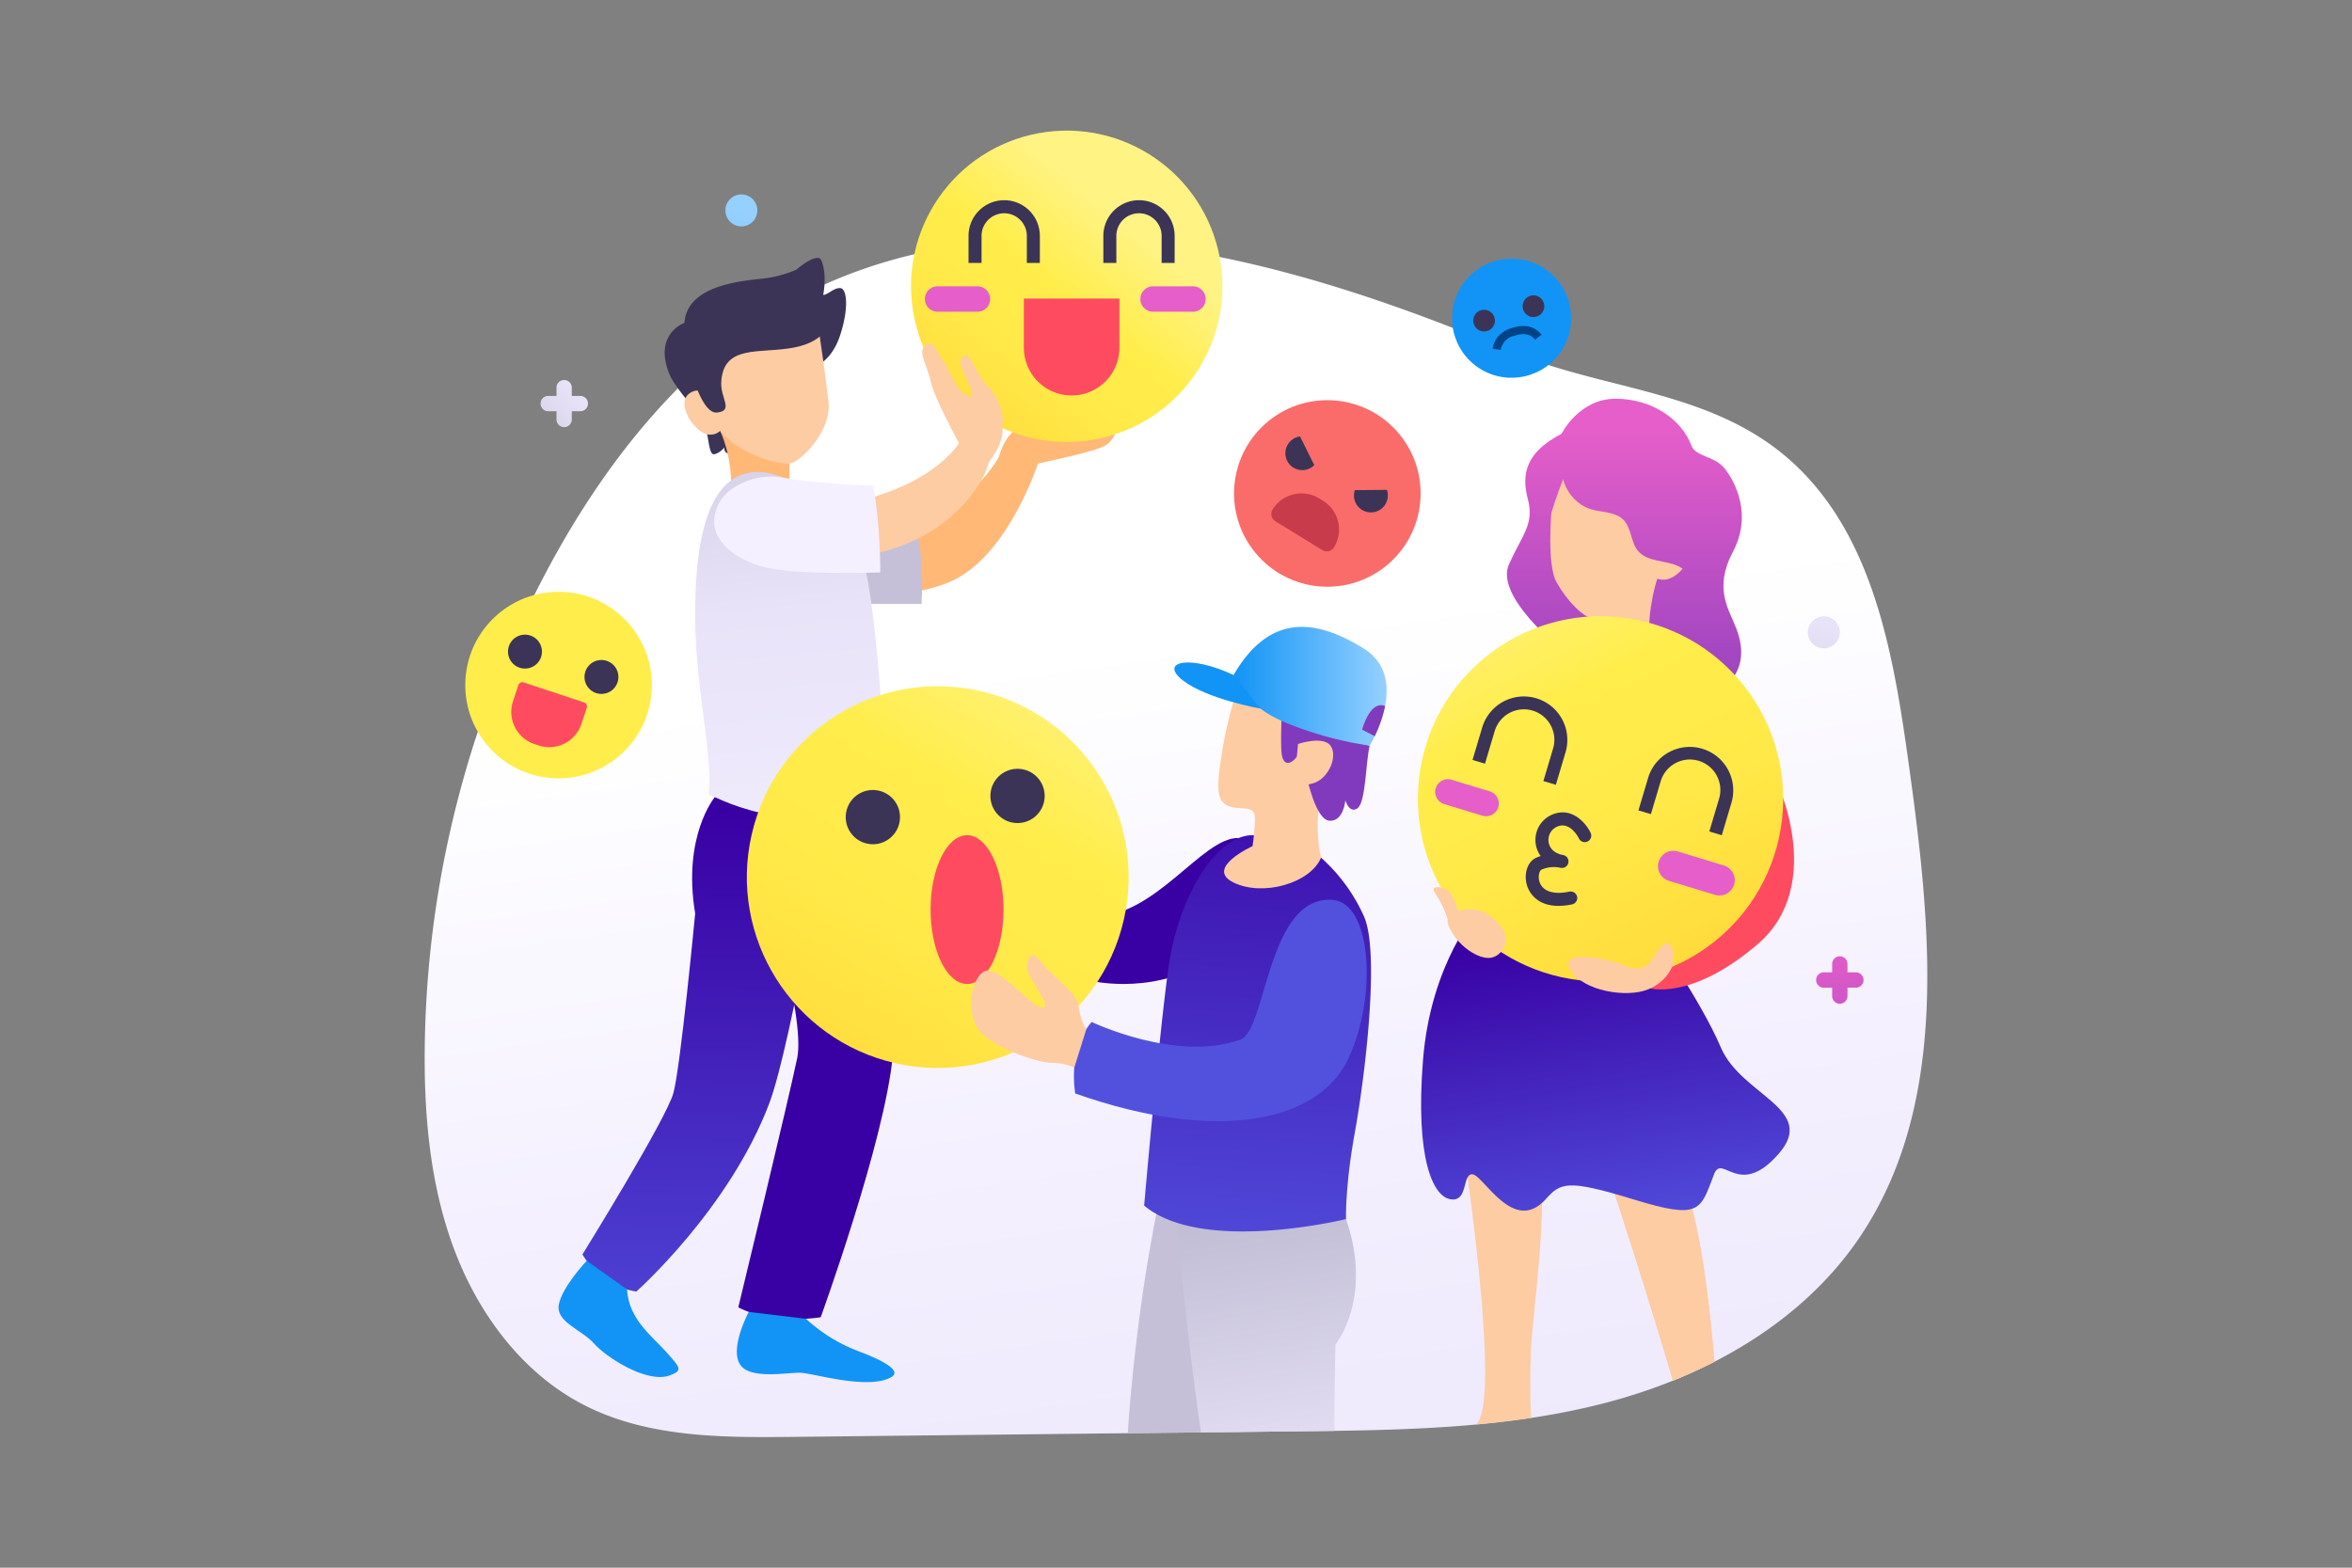<svg xmlns="http://www.w3.org/2000/svg" xmlns:xlink="http://www.w3.org/1999/xlink" width="900" height="600" viewBox="0 0 900 600">
  <rect x="0" y="0" width="900" height="600" fill="#808080" stroke="none"/>
  <defs>
    <linearGradient id="a" x1="484.091" y1="1121.459" x2="440.679" y2="273.978" gradientTransform="matrix(0.996, -0.091, 0.091, 0.996, -33.464, 15.065)" gradientUnits="userSpaceOnUse">
      <stop offset="0" stop-color="#3900a3"/>
      <stop offset="0" stop-color="#bebad1"/>
      <stop offset="0.46" stop-color="#e8e3f8"/>
      <stop offset="0.781" stop-color="#f4f0ff"/>
      <stop offset="1" stop-color="#fff"/>
    </linearGradient>
    <linearGradient id="b" x1="346.672" y1="184.508" x2="428.881" y2="84.381" gradientTransform="translate(35.656 -90.035) rotate(13.157)" gradientUnits="userSpaceOnUse">
      <stop offset="0" stop-color="#ffc62b"/>
      <stop offset="0.027" stop-color="#ffc92d"/>
      <stop offset="0.261" stop-color="#ffdd3e"/>
      <stop offset="0.494" stop-color="#ffe948"/>
      <stop offset="0.727" stop-color="#ffed4b"/>
      <stop offset="1" stop-color="#fff383"/>
    </linearGradient>
    <linearGradient id="c" data-name="New Gradient Swatch copy 4" x1="271.773" y1="309.671" x2="268.341" y2="546.429" gradientUnits="userSpaceOnUse">
      <stop offset="0" stop-color="#3900a3"/>
      <stop offset="1" stop-color="#5251de"/>
    </linearGradient>
    <linearGradient id="d" data-name="New Gradient Swatch" x1="286.141" y1="93.419" x2="312.5" y2="374.138" gradientUnits="userSpaceOnUse">
      <stop offset="0" stop-color="#3900a3"/>
      <stop offset="0" stop-color="#bebad1"/>
      <stop offset="0.499" stop-color="#e8e3f8"/>
      <stop offset="1" stop-color="#f4f0ff"/>
    </linearGradient>
    <clipPath id="e">
      <path d="M442.657,94.246c-46.337-6.374-95.22-2.61-136.642,19.3-39.9,21.1-70.2,57.553-92.583,97.262a398.529,398.529,0,0,0-50.9,189.8c-.322,26.35,2.062,53.134,11.338,77.768s26.04,47.077,49.1,59.1c24.52,12.778,53.275,12.761,80.777,12.458l192.9-2.125c39.54-.435,79.531-.929,117.805-10.923s75.26-30.593,97.486-63.832c34.146-51.065,27.011-118.853,18.514-180.159-5.684-41.01-12.97-85.325-42.428-113.946C657.421,149.2,615.4,150.033,578.452,134.6,534.727,116.334,489.727,100.72,442.657,94.246Z" fill="none"/>
    </clipPath>
    <linearGradient id="f" x1="601.321" y1="354.687" x2="622.071" y2="479.191" xlink:href="#c"/>
    <linearGradient id="g" data-name="New Gradient Swatch copy 2" x1="621.575" y1="297.259" x2="621.575" y2="165.099" gradientUnits="userSpaceOnUse">
      <stop offset="0" stop-color="#813abe"/>
      <stop offset="1" stop-color="#e55ec9"/>
    </linearGradient>
    <linearGradient id="h" x1="624.969" y1="297.259" x2="624.969" y2="165.099" xlink:href="#g"/>
    <linearGradient id="i" x1="665.12" y1="413.964" x2="568.155" y2="213.711" gradientTransform="translate(781.36 -357.929) rotate(77.743)" xlink:href="#b"/>
    <linearGradient id="j" x1="479.801" y1="455.91" x2="515.696" y2="684.744" xlink:href="#d"/>
    <linearGradient id="k" x1="488.943" y1="269.451" x2="477.033" y2="500.499" xlink:href="#c"/>
    <linearGradient id="l" data-name="New Gradient Swatch copy 3" x1="472.036" y1="262.654" x2="530.596" y2="262.654" gradientUnits="userSpaceOnUse">
      <stop offset="0" stop-color="#1194f6"/>
      <stop offset="1" stop-color="#95d0ff"/>
    </linearGradient>
    <linearGradient id="m" x1="285.016" y1="461.437" x2="409.384" y2="249.591" gradientTransform="translate(606.171 -88.895) rotate(77.13)" xlink:href="#b"/>
    <linearGradient id="n" x1="186.075" y1="183.858" x2="255.077" y2="115.788" xlink:href="#d"/>
    <linearGradient id="o" x1="716.792" y1="474.886" x2="701.872" y2="358.328" xlink:href="#g"/>
    <linearGradient id="p" x1="253.522" y1="189.901" x2="283.361" y2="81.735" xlink:href="#l"/>
    <linearGradient id="q" x1="682.976" y1="317.274" x2="714.254" y2="159.528" xlink:href="#d"/>
  </defs>
  <g>
    <path d="M442.657,94.246c-46.337-6.374-95.22-2.61-136.642,19.3-39.9,21.1-70.2,57.553-92.583,97.262a398.529,398.529,0,0,0-50.9,189.8c-.322,26.35,2.062,53.134,11.338,77.768s26.04,47.077,49.1,59.1c24.52,12.778,53.275,12.761,80.777,12.458l192.9-2.125c39.54-.435,79.531-.929,117.805-10.923s75.26-30.593,97.486-63.832c34.146-51.065,27.011-118.853,18.514-180.159-5.684-41.01-12.97-85.325-42.428-113.946C657.421,149.2,615.4,150.033,578.452,134.6,534.727,116.334,489.727,100.72,442.657,94.246Z" fill="url(#a)"/>
    <g>
      <path d="M397.165,177.409S386.8,209.53,366.938,220.956c-8.824,5.077-21.711,6.248-21.711,6.248V205.726s26.512-12.411,37-30.85c0,0,2.789-11.027,9.53-11.389s36.388-1.265,36.388-1.265-1.447,6.146-5.243,8.316S405.237,175.6,397.165,177.409Z" fill="#ffb876"/>
      <path d="M349.522,200.848s4.3,6.44,3.124,30.261H321.015l2.738-22.09Z" fill="#c5c0d8"/>
      <circle cx="408.193" cy="109.578" r="59.578" transform="translate(-14.227 95.788) rotate(-13.157)" fill="url(#b)"/>
      <path d="M449.48,100.638H444.5V90.384a8.665,8.665,0,1,0-17.329,0v10.254H422.2V90.384a13.643,13.643,0,1,1,27.285,0Z" fill="#3b3457"/>
      <path d="M397.9,100.638h-4.978V90.384a8.665,8.665,0,1,0-17.329,0v10.254h-4.978V90.384a13.643,13.643,0,1,1,27.285,0Z" fill="#3b3457"/>
      <path d="M391.78,114.261v18.8a18.283,18.283,0,0,0,18.283,18.283h0a18.283,18.283,0,0,0,18.284-18.283v-18.8Z" fill="#ff4b60"/>
      <path d="M441.237,119.311h15.249a4.867,4.867,0,0,0,4.867-4.867h0a4.867,4.867,0,0,0-4.867-4.866H441.237a4.867,4.867,0,0,0-4.867,4.866h0A4.867,4.867,0,0,0,441.237,119.311Z" fill="#e55ec9"/>
      <path d="M358.781,119.311H374.03a4.867,4.867,0,0,0,4.867-4.867h0a4.867,4.867,0,0,0-4.867-4.866H358.781a4.867,4.867,0,0,0-4.867,4.866h0A4.867,4.867,0,0,0,358.781,119.311Z" fill="#e55ec9"/>
      <path d="M336.9,305.069s7.786,66.287,4.721,98.974-27.579,100.1-27.579,100.1-18.1,3.162-31.524-3.782c0,0,19.163-79.151,22.534-95.4S291.2,333.051,291.2,333.051V305.87Z" fill="#3900a3"/>
      <path d="M273.538,305.069s-12.486,14.8-7.531,44.56c0,0-5.578,58.641-8.325,68.7s-34.8,61.773-34.8,61.773,6.411,11.933,20.6,14.222c0,0,35.44-31.4,50.826-71.889,8.7-22.9,23.915-115.339,23.915-115.339Z" fill="url(#c)"/>
      <path d="M311.616,140.365s6.566-1.783,9.943-12.287,2.438-17.634,0-17.821-4.878,2.626-6.566,2.626c0,0,1.653-7.71-.75-13.318-1.126-2.627-7.129,1.5-9.38,3.564a43.471,43.471,0,0,1-13.661,3.564c-8.474.938-28.374,2.814-29.3,16.882,0,0-11.946,4.162-5.807,19.509,2.251,5.628,11.81,15.382,13.47,19.322s1.537,11.63,3.6,11.442,4.063-2.626,4.063-2.626-.686,2.258,2.5,2.63,6.565-12.009,6.565-12.009Z" fill="#3b3457"/>
      <path d="M275.542,164.9s4.935,9.509,4.185,23.953l22.323-2.626V168.971Z" fill="#ffb876"/>
      <path d="M313.169,125.28s2.733,18.191,3.872,28.684-9.794,21.881-14.122,23.247-25.282-4.328-30.521-17.538L266.021,135.3Z" fill="#fdcca3"/>
      <path d="M277.224,161.843s-.938,4.877-6,4.5-12.006-10.68-8.254-15,10.88,0,10.88,0Z" fill="#fdcca3"/>
      <path d="M317.123,122.825s-.066,7.5-13.01,10.13-27.646-1.544-28.138,13.694c-.187,5.815,4.877,10.674-1.688,11.246s-11.443-21.564-11.443-21.564l3.177-6.19Z" fill="#3b3457"/>
      <path d="M288.8,180.644c-19.538,1.248-23.044,30.609-22.775,57.112s6.987,52.633,5.121,66.072c0,0,31.356,18.291,68.311,4.106,0,0-2.986-73.164-9.332-94.068S300.477,179.9,288.8,180.644Z" fill="url(#d)"/>
      <path d="M366.938,169.6s-8.17,14.113-35.5,21.374l2.247,21.105s16.362-2.517,29.578-13.845,15.1-21.355,15.1-21.355,7.866-9.482,4.4-15.775-8.5-8.506-12.586-9.76-6.608-9.435-9.126-12.9-3.776-8.811-6.922-6.293.529,7.107,1.888,13.53S366.938,169.6,366.938,169.6Z" fill="#fdcca3"/>
      <path d="M275.542,191.842c-7.529,12.968,4.932,22.4,17.624,25.384s43.674,1.866,43.674,1.866.088-19.081-2.756-33.244c0,0-22.688-.711-33.988-2.958S278.628,186.526,275.542,191.842Z" fill="#f4f0ff"/>
      <path d="M370.875,160.83s2.8-6.9,0-13.616-4.847-9.159-2.077-10.926,5.077,7.926,8.769,11.157,9.693,14.308,3.462,20.078S370.875,160.83,370.875,160.83Z" fill="#fdcca3"/>
      <path d="M224.507,482.548s-9.337,9.857-10.656,16.671,8.793,9.672,13.409,14.948,20.2,15.314,28.8,12.309c5.508-1.925,4.176-3.077-1.1-9.012s-14.417-12.514-15.012-23.952Z" fill="#1194f6"/>
      <path d="M286.523,502.107s-8.476,15.732-2.331,21.292c4.616,4.176,16.926,1.978,21.762,1.978s26.264,6.846,35.17,1.649c3.957-2.308-2.858-6.265-12.969-10A62.443,62.443,0,0,1,308.4,504.737Z" fill="#1194f6"/>
    </g>
    <g clip-path="url(#e)">
      <g>
        <path d="M614.3,445.909s19.4,59.026,28.455,91.763c2.483,8.977-5.432,14.626-18.289,18.637s-14.5,8.658.54,8.385a278.541,278.541,0,0,0,36.362-3.281c6.835-1.094-2.661-14.891-3.754-22.82s-4.3-67.749-14.144-87.26Z" fill="#fdcca3"/>
        <path d="M614.3,445.909s19.4,59.026,28.455,91.763c2.483,8.977-5.432,14.626-18.289,18.637s-14.5,8.658.54,8.385a278.541,278.541,0,0,0,36.362-3.281c6.835-1.094-2.661-14.891-3.754-22.82s-4.3-67.749-14.144-87.26Z" fill="#fdcca3"/>
        <path d="M561.277,448.526s11.829,81.324,4.731,94.927-37.556,13.9-35.486,19.222,29.132,1.383,39.626,2.556c14.787,1.654,17.466-.232,16.283-13.836a278.032,278.032,0,0,1-.5-36.627c.6-10.414,4.918-41.7,4.031-62.4l-22.179-17.448Z" fill="#fdcca3"/>
        <path d="M565.735,348.264s-18.277,20.078-21.228,57.551,3.729,52.154,10.614,53.2,4.262-10.181,8.457-9.548,15.645,23.013,27.791,9.617c5.768-6.362,7.947-7.935,33.6-.069s25.6,4.389,30.9-9.548c3.146-8.28,9.438,9.548,24.645-7.756s-14.158-22.36-22.024-40.806-26.5-44.684-26.5-44.684Z" fill="url(#f)"/>
        <path d="M669.905,281.913c12.628,15.487,28.626,57.224,2.7,79.424s-42.01,16.761-42.01,16.761Z" fill="#ff4b60"/>
        <path d="M597.527,166.01s6.676-13.4,20.634-13.4,25.275,7.847,29.032,17.865c1.675,4.467,8.933,3.908,12.841,8.933s10.608,17.531,3.07,31.8-1.4,22.08,1.4,29.617,3.629,17.308-8.1,24.845-63.183-20.936-63.183-20.936-20.842-17.587-15.817-28.753,9.77-15.353,7.258-24.845S583.592,173.268,597.527,166.01Z" fill="url(#g)"/>
        <path d="M593.62,196.371s-1.71,19.793,1.955,26.39,10.507,14.416,15.638,14.416,19.792-7.086,22.48-14.172,4.887-23.7,4.887-23.7-9.279-30.3-30.543-30.3C601.684,169.005,593.62,196.371,593.62,196.371Z" fill="#fdcca3"/>
        <path d="M631.983,220.073s4.4,4.643,10.507-.977,9.565-16.25,1.5-18.205-10.3,4.766-10.3,4.766Z" fill="#fdcca3"/>
        <path d="M633.693,223.005s-4.642,15.394-1.71,27.367l-21.992-1.222-.977-21.258Z" fill="#fdcca3"/>
        <path d="M652.411,230.824c-4.47-1.709-4.185-8.282-7.283-11.93-4.362-5.135-13.727-2.805-18.183-7.86-2.978-3.378-2.575-8.882-5.736-12.089-3.068-3.112-8.074-2.774-12.27-4-7.885-2.295-13.047-11.441-10.939-19.378l8.437-10.4,27.256,10.887,18.718,27.032Z" fill="url(#h)"/>
        <circle cx="612.7" cy="305.705" r="69.908" transform="matrix(0.212, -0.977, 0.977, 0.212, 183.887, 839.537)" fill="url(#i)"/>
        <path d="M638.615,337.123l17.621,5.356a5.879,5.879,0,0,0,7.333-3.915h0a5.878,5.878,0,0,0-3.915-7.333l-17.621-5.355a5.878,5.878,0,0,0-7.332,3.914h0A5.877,5.877,0,0,0,638.615,337.123Z" fill="#e55ec9"/>
        <path d="M552.645,307.749l14.59,4.434a4.867,4.867,0,0,0,6.072-3.241h0a4.868,4.868,0,0,0-3.241-6.072l-14.59-4.434a4.867,4.867,0,0,0-6.072,3.241h0A4.867,4.867,0,0,0,552.645,307.749Z" fill="#e55ec9"/>
        <path d="M625.008,564.694a278.541,278.541,0,0,0,36.362-3.281c3.561-.57,2.687-4.59.88-9.43a57.353,57.353,0,0,1-20.291,5.6c-9.329.88-15.241-.165-18.281-1.022C611.557,560.513,610.288,564.961,625.008,564.694Z" fill="#ff4b60"/>
        <path d="M658.843,319.668l-4.771-1.422,3.713-12.467a11.66,11.66,0,1,0-22.349-6.656l-3.714,12.467-4.771-1.421,3.713-12.468a16.639,16.639,0,0,1,31.893,9.5Z" fill="#3b3457"/>
        <path d="M595.356,300.358l-4.771-1.422,3.713-12.467a11.659,11.659,0,1,0-22.349-6.655l-3.715,12.467-4.77-1.422,3.713-12.467a16.639,16.639,0,0,1,31.893,9.5Z" fill="#3b3457"/>
        <path d="M596.366,346.707c-8.647,0-11.3-5.576-11.955-7.534-1.48-4.385-.031-9.227,3.229-10.793a14.645,14.645,0,0,1,1.894-.749,10.531,10.531,0,0,1,4.687-15.972c7.365-2.887,12.663,3.375,14.438,7.087a2.489,2.489,0,0,1-4.487,2.156c-.134-.276-3.248-6.515-8.134-4.609a5.535,5.535,0,0,0-3.492,5.752c.252,2.529,2.12,4.4,5.036,5.092.444.078.712.148.759.159a2.49,2.49,0,0,1-1.068,4.859q-.357-.064-.7-.141a11.877,11.877,0,0,0-6.778.854c-.593.285-1.46,2.362-.666,4.715,1.207,3.578,5.346,4.921,11.359,3.684a2.489,2.489,0,1,1,1,4.875A25.51,25.51,0,0,1,596.366,346.707Z" fill="#3b3457"/>
        <path d="M640.348,368.633s-1.648,6.76-9.754,10.053-24.824.7-29.637-7.5,14.313-4.3,19.7-1.946,9.595,1.875,12.222-3.019S640.728,356.553,640.348,368.633Z" fill="#fdcca3"/>
        <path d="M554.251,354.16c3.139,7.876,11.719,13.2,16.256,12.406s8.18-7.007,3.456-12.406c-5.671-6.481-9.991-6.481-14.311-5.941S553.007,351.038,554.251,354.16Z" fill="#fdcca3"/>
        <path d="M553.917,351.743a36.858,36.858,0,0,0-4.609-9.62c-2.838-3.785,3.47-2.838,5.362-.788s3.469,8.358,3.469,8.358Z" fill="#fdcca3"/>
        <path d="M542.493,556.844c-7.193,2.044-12.907,3.426-11.971,5.831,2.07,5.323,29.132,1.383,39.626,2.556,13.735,1.537,17.021.011,16.471-11.116-5.923,1.475-18.443,4.283-29.482,4.716C548.463,559.171,544.391,557.946,542.493,556.844Z" fill="#ff4b60"/>
      </g>
      <g>
        <path d="M444.307,455.9s-8.39,35.548-12.43,87.628,17.934,132.357,17.934,132.357,10.916,2.514,37.51,0c0,0-15.772-90.6-15.285-106.355s23.327-106.354,23.327-106.354Z" fill="#c5c0d8"/>
        <path d="M449.811,463.173S457.6,552.811,466.96,587.32s20.361,88.562,20.361,88.562,15.084,1.583,20.008,1.117c4.731-.447,18.612-4.768,18.612-4.768S511.96,595.744,510.992,576.7s0-62.066,0-62.066,14.595-17.624,4.075-48.059Z" fill="url(#j)"/>
        <path d="M474.025,320.732c-14.116-.506-32.067,30.879-56.3,30v24.7s26.208,6.282,48.109-10.322S474.025,320.732,474.025,320.732Z" fill="#3900a3"/>
        <path d="M505.505,328.259a66.474,66.474,0,0,1,16.426,22.469c6.231,14.095.222,62.294-3.524,82.852s-3.34,32.993-3.34,32.993-54.93,13.529-77.258-5.165c0,0,5.712-65.429,9.346-91.392s17.935-50.877,32.658-50.358A50.627,50.627,0,0,1,505.505,328.259Z" fill="url(#k)"/>
        <path d="M473.6,263.818s-3.592,8.875-6.128,24.935-1.928,20.364,7.818,20.593c4.86.115,5.072,1.805,4.86,6.031s-.845,8.453-.845,8.453-18.549,8.452-7.267,13.946,29.454.2,33.469-9.517c0,0-2.958-11.4,0-23.024,0,0,20.075-14.369,10.143-35.923S482.261,247.97,473.6,263.818Z" fill="#fdcca3"/>
        <path d="M497.883,278.825l1.917,17.406s3.381,17.456,8.875,17.879,6.128-7.819,6.128-7.819,1.479,5.266,4.649,3.055,3.169-17.846,4.648-23.974Z" fill="#813abe"/>
        <path d="M490.5,272.27s-.634,12.89,0,16.694,3.448,4.86,7.607-1.9a37.864,37.864,0,0,0,5.072-12.045Z" fill="#813abe"/>
        <path d="M472.036,258.354s3.047,11.381,20.266,18.354a136.08,136.08,0,0,0,31.8,8.664s16.06-25.78-2.324-37.191S485.771,234.687,472.036,258.354Z" fill="url(#l)"/>
        <path d="M482.276,271.194s-20.3-3.572-29.6-10.757,2.37-10.083,19.358-2.083Z" fill="#1194f6"/>
        <path d="M495.363,298.684s2.324,2.958,7.818.845,8.766-10.292,5.917-14.157-12.4-.634-12.4-.634Z" fill="#fdcca3"/>
        <circle cx="358.834" cy="335.697" r="73.043" transform="translate(-48.356 610.743) rotate(-77.13)" fill="url(#m)"/>
        <circle cx="334.006" cy="312.738" r="10.386" transform="translate(-28.049 592.527) rotate(-80.813)" fill="#3b3457"/>
        <circle cx="389.365" cy="304.626" r="10.386" fill="#3b3457"/>
        <ellipse cx="370.046" cy="348.121" rx="13.951" ry="28.471" fill="#ff4b60"/>
        <path d="M526.03,281.773A48.453,48.453,0,0,0,530,270.21c-1.508-.653-5.612-1.272-8.787,9.019Z" fill="#813abe"/>
        <path d="M510.148,344.439c14.5,1.306,17.078,36.372,5.858,60.606s-49.814,32.761-104.565,13.463c0,0-3.141-16.6,6.283-27.375,0,0,32.544,15.623,57,6.731C484.592,394.274,484.992,342.174,510.148,344.439Z" fill="#5251de"/>
        <path d="M415.705,393.819s-1.757-1.914-2.684-7.076-2.227-6.461-9.276-12.954-8.349-10.946-10.2-6.493,1.67,7.421,2.968,10.389,5.566,7.606,2.227,7.977-17.069-16.511-22.078-13.914-7.035,15.207-2.411,22.071,22.819,12.993,28.385,12.993,8.433,1.847,8.433,1.847Z" fill="#fdcca3"/>
      </g>
    </g>
    <path d="M222.017,151.532H218.8v-3.214a2.931,2.931,0,0,0-5.861,0v3.214h-3.214a2.931,2.931,0,0,0,0,5.861h3.214v3.214a2.931,2.931,0,0,0,5.861,0v-3.214h3.213a2.931,2.931,0,1,0,0-5.861Z" fill="url(#n)"/>
    <path d="M710.161,372.152h-3.214v-3.214a2.93,2.93,0,1,0-5.86,0v3.214h-3.214a2.93,2.93,0,1,0,0,5.86h3.214v3.214a2.93,2.93,0,1,0,5.86,0v-3.214h3.214a2.93,2.93,0,1,0,0-5.86Z" fill="url(#o)"/>
    <path d="M289.808,80.53a6.115,6.115,0,1,1-6.115-6.114A6.114,6.114,0,0,1,289.808,80.53Z" fill="url(#p)"/>
    <path d="M704.017,242a6.115,6.115,0,1,1-6.115-6.114A6.115,6.115,0,0,1,704.017,242Z" fill="url(#q)"/>
    <g>
      <circle cx="213.734" cy="262.195" r="35.697" transform="translate(-63.555 455.946) rotate(-85.757)" fill="#ffed4b"/>
      <path d="M207.045,251.431a6.49,6.49,0,1,1-4.118-8.2A6.489,6.489,0,0,1,207.045,251.431Z" fill="#3b3457"/>
      <circle cx="230.148" cy="259.089" r="6.49" transform="translate(-16.454 15.609) rotate(-3.75)" fill="#3b3457"/>
      <path d="M196.455,264.485h24.339a1.623,1.623,0,0,1,1.623,1.623v6.49a12.981,12.981,0,0,1-12.981,12.981h-1.623A12.981,12.981,0,0,1,194.832,272.6v-6.49a1.623,1.623,0,0,1,1.623-1.623Z" transform="translate(97.133 -51.673) rotate(18.339)" fill="#ff4b60"/>
    </g>
    <g>
      <circle cx="578.42" cy="121.795" r="22.794" transform="translate(130.66 507.689) rotate(-52.647)" fill="#1194f6"/>
      <path d="M574.27,133.892l-3.089-.361c.437-3.732,3.219-6.785,7.261-7.965l.994-.29c4.267-1.246,8.171-.178,10.446,2.856L587.4,130c-1.488-1.986-4.071-2.619-7.087-1.738l-1,.291A6.59,6.59,0,0,0,574.27,133.892Z" fill="#004387"/>
      <path d="M571.872,121.548a4.144,4.144,0,1,1-5.14-2.816A4.145,4.145,0,0,1,571.872,121.548Z" fill="#3b3457"/>
      <path d="M590.768,116.03a4.144,4.144,0,1,1-5.14-2.816A4.144,4.144,0,0,1,590.768,116.03Z" fill="#3b3457"/>
    </g>
    <g>
      <circle cx="507.907" cy="188.855" r="35.697" transform="translate(-4.902 363.965) rotate(-39.25)" fill="#fa6c69"/>
      <path d="M510.461,209.477h0a12.982,12.982,0,0,0-4.254-17.858l-1.382-.85a12.981,12.981,0,0,0-17.858,4.254h0a3.244,3.244,0,0,0,1.064,4.464L506,210.54A3.244,3.244,0,0,0,510.461,209.477Z" fill="#c73b4b"/>
      <path d="M497.466,167.041a6.473,6.473,0,1,0,5.45,10.982Z" fill="#3b3457"/>
      <path d="M530.7,187.49l-12.259.087a6.479,6.479,0,1,0,12.259-.087Z" fill="#3b3457"/>
    </g>
  </g>
</svg>
